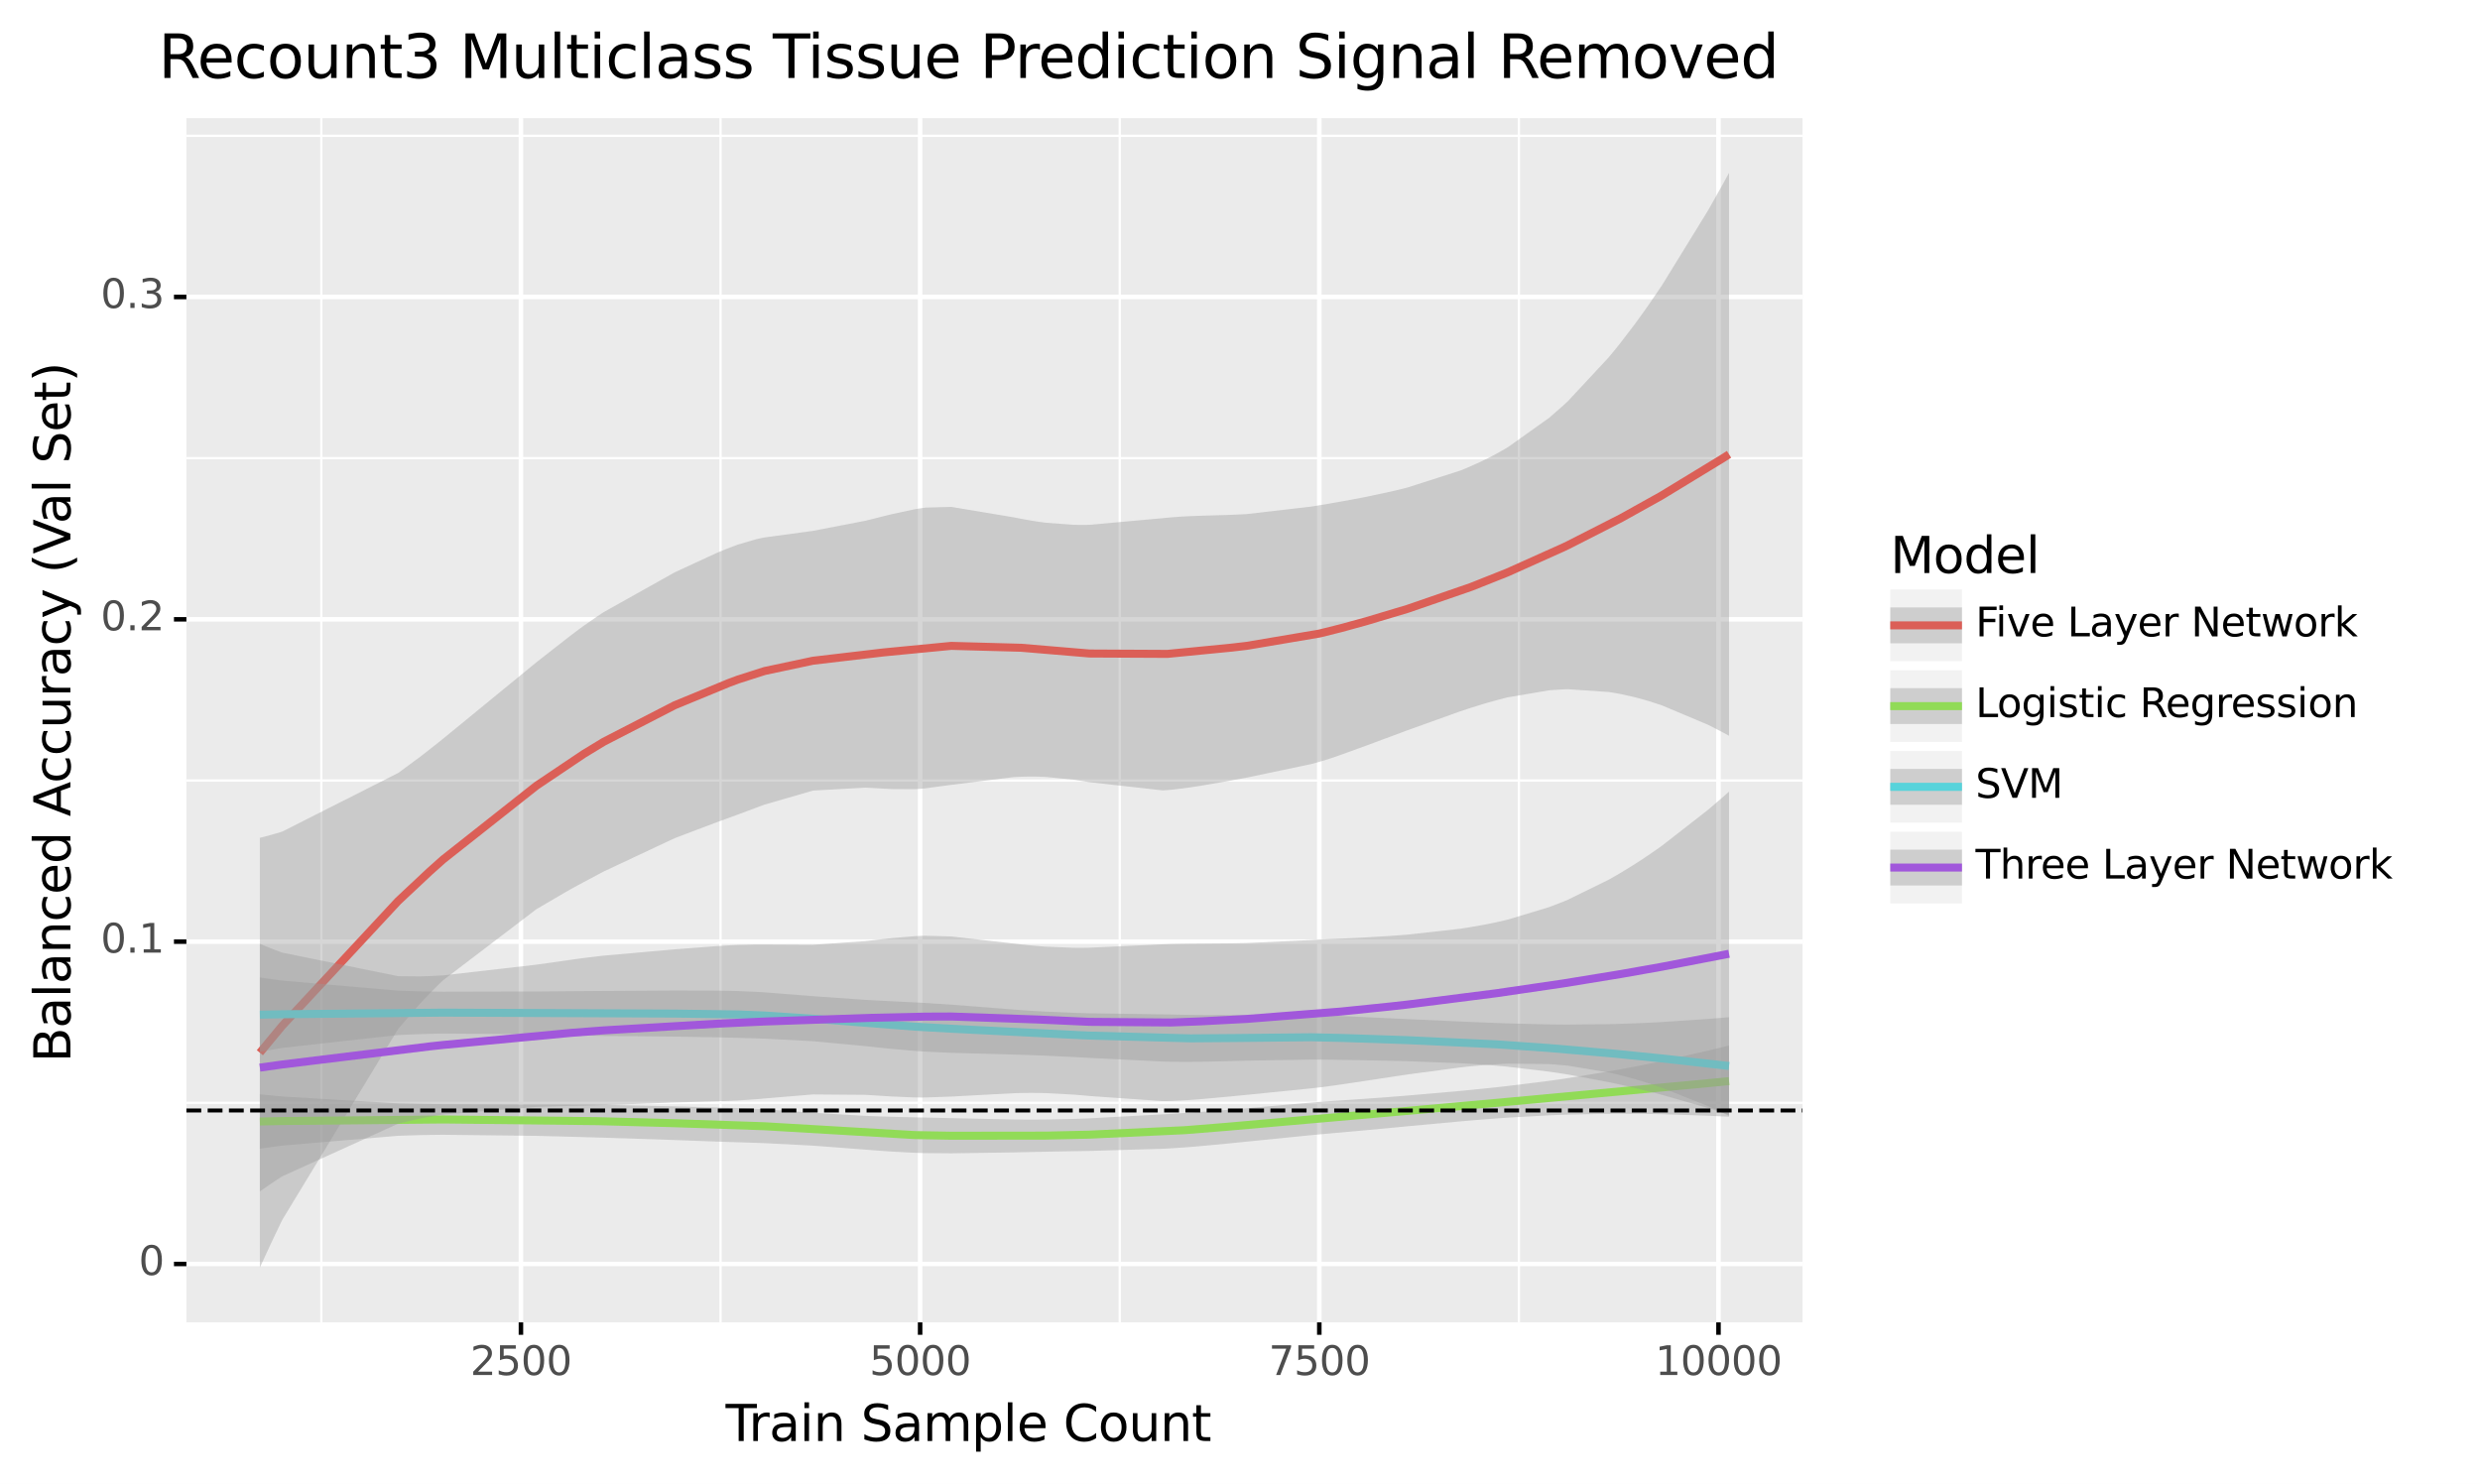 <?xml version="1.0" encoding="utf-8" standalone="no"?>
<!DOCTYPE svg PUBLIC "-//W3C//DTD SVG 1.1//EN"
  "http://www.w3.org/Graphics/SVG/1.1/DTD/svg11.dtd">
<svg xmlns:xlink="http://www.w3.org/1999/xlink" width="548.025pt" height="327.93pt" viewBox="0 0 548.025 327.93" xmlns="http://www.w3.org/2000/svg" version="1.1">
 <rect x="0" y="0" width="548.025" height="327.93" fill="#808080" stroke="none"/>
 <defs>
  <style type="text/css">*{stroke-linejoin: round; stroke-linecap: butt}</style>
 </defs>
 <g id="figure_1">
  <g id="patch_1">
   <path d="M 0 327.93 
L 548.025 327.93 
L 548.025 0 
L 0 0 
z
" style="fill: #ffffff; stroke: #ffffff; stroke-linejoin: miter"/>
  </g>
  <g id="axes_1">
   <g id="patch_2">
    <path d="M 41.191 292.217 
L 398.311 292.217 
L 398.311 26.105 
L 41.191 26.105 
z
" style="fill: #ebebeb"/>
   </g>
   <g id="matplotlib.axis_1">
    <g id="xtick_1">
     <g id="line2d_1">
      <path d="M 115.114 292.217 
L 115.114 26.105 
" clip-path="url(#p21ddce227e)" style="fill: none; stroke: #ffffff"/>
     </g>
     <g id="line2d_2">
      <path d="M 115.114 292.217 
" style="fill: none; stroke: #333333; stroke-width: 1.5"/>
      <defs>
       <path id="m4b5766c873" d="M 0 0 
L 0 2.75 
" style="stroke: #000000"/>
      </defs>
      <g>
       <use xlink:href="#m4b5766c873" x="115.114" y="292.217" style="fill: #333333; stroke: #000000"/>
      </g>
     </g>
     <g id="text_1">
      <!-- 2500 -->
      <g style="fill: #4d4d4d" transform="translate(103.916 303.854)scale(0.088 -0.088)">
       <defs>
        <path id="DejaVuSans-32" d="M 1228 531 
L 3431 531 
L 3431 0 
L 469 0 
L 469 531 
Q 828 903 1448 1529 
Q 2069 2156 2228 2338 
Q 2531 2678 2651 2914 
Q 2772 3150 2772 3378 
Q 2772 3750 2511 3984 
Q 2250 4219 1831 4219 
Q 1534 4219 1204 4116 
Q 875 4013 500 3803 
L 500 4441 
Q 881 4594 1212 4672 
Q 1544 4750 1819 4750 
Q 2544 4750 2975 4387 
Q 3406 4025 3406 3419 
Q 3406 3131 3298 2873 
Q 3191 2616 2906 2266 
Q 2828 2175 2409 1742 
Q 1991 1309 1228 531 
z
" transform="scale(0.016)"/>
        <path id="DejaVuSans-35" d="M 691 4666 
L 3169 4666 
L 3169 4134 
L 1269 4134 
L 1269 2991 
Q 1406 3038 1543 3061 
Q 1681 3084 1819 3084 
Q 2600 3084 3056 2656 
Q 3513 2228 3513 1497 
Q 3513 744 3044 326 
Q 2575 -91 1722 -91 
Q 1428 -91 1123 -41 
Q 819 9 494 109 
L 494 744 
Q 775 591 1075 516 
Q 1375 441 1709 441 
Q 2250 441 2565 725 
Q 2881 1009 2881 1497 
Q 2881 1984 2565 2268 
Q 2250 2553 1709 2553 
Q 1456 2553 1204 2497 
Q 953 2441 691 2322 
L 691 4666 
z
" transform="scale(0.016)"/>
        <path id="DejaVuSans-30" d="M 2034 4250 
Q 1547 4250 1301 3770 
Q 1056 3291 1056 2328 
Q 1056 1369 1301 889 
Q 1547 409 2034 409 
Q 2525 409 2770 889 
Q 3016 1369 3016 2328 
Q 3016 3291 2770 3770 
Q 2525 4250 2034 4250 
z
M 2034 4750 
Q 2819 4750 3233 4129 
Q 3647 3509 3647 2328 
Q 3647 1150 3233 529 
Q 2819 -91 2034 -91 
Q 1250 -91 836 529 
Q 422 1150 422 2328 
Q 422 3509 836 4129 
Q 1250 4750 2034 4750 
z
" transform="scale(0.016)"/>
       </defs>
       <use xlink:href="#DejaVuSans-32"/>
       <use xlink:href="#DejaVuSans-35" x="63.623"/>
       <use xlink:href="#DejaVuSans-30" x="127.246"/>
       <use xlink:href="#DejaVuSans-30" x="190.869"/>
      </g>
     </g>
    </g>
    <g id="xtick_2">
     <g id="line2d_3">
      <path d="M 203.326 292.217 
L 203.326 26.105 
" clip-path="url(#p21ddce227e)" style="fill: none; stroke: #ffffff"/>
     </g>
     <g id="line2d_4">
      <path d="M 203.326 292.217 
" style="fill: none; stroke: #333333; stroke-width: 1.5"/>
      <g>
       <use xlink:href="#m4b5766c873" x="203.326" y="292.217" style="fill: #333333; stroke: #000000"/>
      </g>
     </g>
     <g id="text_2">
      <!-- 5000 -->
      <g style="fill: #4d4d4d" transform="translate(192.128 303.854)scale(0.088 -0.088)">
       <use xlink:href="#DejaVuSans-35"/>
       <use xlink:href="#DejaVuSans-30" x="63.623"/>
       <use xlink:href="#DejaVuSans-30" x="127.246"/>
       <use xlink:href="#DejaVuSans-30" x="190.869"/>
      </g>
     </g>
    </g>
    <g id="xtick_3">
     <g id="line2d_5">
      <path d="M 291.537 292.217 
L 291.537 26.105 
" clip-path="url(#p21ddce227e)" style="fill: none; stroke: #ffffff"/>
     </g>
     <g id="line2d_6">
      <path d="M 291.537 292.217 
" style="fill: none; stroke: #333333; stroke-width: 1.5"/>
      <g>
       <use xlink:href="#m4b5766c873" x="291.537" y="292.217" style="fill: #333333; stroke: #000000"/>
      </g>
     </g>
     <g id="text_3">
      <!-- 7500 -->
      <g style="fill: #4d4d4d" transform="translate(280.339 303.854)scale(0.088 -0.088)">
       <defs>
        <path id="DejaVuSans-37" d="M 525 4666 
L 3525 4666 
L 3525 4397 
L 1831 0 
L 1172 0 
L 2766 4134 
L 525 4134 
L 525 4666 
z
" transform="scale(0.016)"/>
       </defs>
       <use xlink:href="#DejaVuSans-37"/>
       <use xlink:href="#DejaVuSans-35" x="63.623"/>
       <use xlink:href="#DejaVuSans-30" x="127.246"/>
       <use xlink:href="#DejaVuSans-30" x="190.869"/>
      </g>
     </g>
    </g>
    <g id="xtick_4">
     <g id="line2d_7">
      <path d="M 379.749 292.217 
L 379.749 26.105 
" clip-path="url(#p21ddce227e)" style="fill: none; stroke: #ffffff"/>
     </g>
     <g id="line2d_8">
      <path d="M 379.749 292.217 
" style="fill: none; stroke: #333333; stroke-width: 1.5"/>
      <g>
       <use xlink:href="#m4b5766c873" x="379.749" y="292.217" style="fill: #333333; stroke: #000000"/>
      </g>
     </g>
     <g id="text_4">
      <!-- 10000 -->
      <g style="fill: #4d4d4d" transform="translate(365.752 303.854)scale(0.088 -0.088)">
       <defs>
        <path id="DejaVuSans-31" d="M 794 531 
L 1825 531 
L 1825 4091 
L 703 3866 
L 703 4441 
L 1819 4666 
L 2450 4666 
L 2450 531 
L 3481 531 
L 3481 0 
L 794 0 
L 794 531 
z
" transform="scale(0.016)"/>
       </defs>
       <use xlink:href="#DejaVuSans-31"/>
       <use xlink:href="#DejaVuSans-30" x="63.623"/>
       <use xlink:href="#DejaVuSans-30" x="127.246"/>
       <use xlink:href="#DejaVuSans-30" x="190.869"/>
       <use xlink:href="#DejaVuSans-30" x="254.492"/>
      </g>
     </g>
    </g>
    <g id="xtick_5">
     <g id="line2d_9">
      <path d="M 71.008 292.217 
L 71.008 26.105 
" clip-path="url(#p21ddce227e)" style="fill: none; stroke: #ffffff; stroke-width: 0.5"/>
     </g>
    </g>
    <g id="xtick_6">
     <g id="line2d_10">
      <path d="M 159.22 292.217 
L 159.22 26.105 
" clip-path="url(#p21ddce227e)" style="fill: none; stroke: #ffffff; stroke-width: 0.5"/>
     </g>
    </g>
    <g id="xtick_7">
     <g id="line2d_11">
      <path d="M 247.432 292.217 
L 247.432 26.105 
" clip-path="url(#p21ddce227e)" style="fill: none; stroke: #ffffff; stroke-width: 0.5"/>
     </g>
    </g>
    <g id="xtick_8">
     <g id="line2d_12">
      <path d="M 335.643 292.217 
L 335.643 26.105 
" clip-path="url(#p21ddce227e)" style="fill: none; stroke: #ffffff; stroke-width: 0.5"/>
     </g>
    </g>
    <g id="text_5">
     <!-- Train Sample Count -->
     <g transform="translate(160.345 318.442)scale(0.11 -0.11)">
      <defs>
       <path id="DejaVuSans-54" d="M -19 4666 
L 3928 4666 
L 3928 4134 
L 2272 4134 
L 2272 0 
L 1638 0 
L 1638 4134 
L -19 4134 
L -19 4666 
z
" transform="scale(0.016)"/>
       <path id="DejaVuSans-72" d="M 2631 2963 
Q 2534 3019 2420 3045 
Q 2306 3072 2169 3072 
Q 1681 3072 1420 2755 
Q 1159 2438 1159 1844 
L 1159 0 
L 581 0 
L 581 3500 
L 1159 3500 
L 1159 2956 
Q 1341 3275 1631 3429 
Q 1922 3584 2338 3584 
Q 2397 3584 2469 3576 
Q 2541 3569 2628 3553 
L 2631 2963 
z
" transform="scale(0.016)"/>
       <path id="DejaVuSans-61" d="M 2194 1759 
Q 1497 1759 1228 1600 
Q 959 1441 959 1056 
Q 959 750 1161 570 
Q 1363 391 1709 391 
Q 2188 391 2477 730 
Q 2766 1069 2766 1631 
L 2766 1759 
L 2194 1759 
z
M 3341 1997 
L 3341 0 
L 2766 0 
L 2766 531 
Q 2569 213 2275 61 
Q 1981 -91 1556 -91 
Q 1019 -91 701 211 
Q 384 513 384 1019 
Q 384 1609 779 1909 
Q 1175 2209 1959 2209 
L 2766 2209 
L 2766 2266 
Q 2766 2663 2505 2880 
Q 2244 3097 1772 3097 
Q 1472 3097 1187 3025 
Q 903 2953 641 2809 
L 641 3341 
Q 956 3463 1253 3523 
Q 1550 3584 1831 3584 
Q 2591 3584 2966 3190 
Q 3341 2797 3341 1997 
z
" transform="scale(0.016)"/>
       <path id="DejaVuSans-69" d="M 603 3500 
L 1178 3500 
L 1178 0 
L 603 0 
L 603 3500 
z
M 603 4863 
L 1178 4863 
L 1178 4134 
L 603 4134 
L 603 4863 
z
" transform="scale(0.016)"/>
       <path id="DejaVuSans-6e" d="M 3513 2113 
L 3513 0 
L 2938 0 
L 2938 2094 
Q 2938 2591 2744 2837 
Q 2550 3084 2163 3084 
Q 1697 3084 1428 2787 
Q 1159 2491 1159 1978 
L 1159 0 
L 581 0 
L 581 3500 
L 1159 3500 
L 1159 2956 
Q 1366 3272 1645 3428 
Q 1925 3584 2291 3584 
Q 2894 3584 3203 3211 
Q 3513 2838 3513 2113 
z
" transform="scale(0.016)"/>
       <path id="DejaVuSans-20" transform="scale(0.016)"/>
       <path id="DejaVuSans-53" d="M 3425 4513 
L 3425 3897 
Q 3066 4069 2747 4153 
Q 2428 4238 2131 4238 
Q 1616 4238 1336 4038 
Q 1056 3838 1056 3469 
Q 1056 3159 1242 3001 
Q 1428 2844 1947 2747 
L 2328 2669 
Q 3034 2534 3370 2195 
Q 3706 1856 3706 1288 
Q 3706 609 3251 259 
Q 2797 -91 1919 -91 
Q 1588 -91 1214 -16 
Q 841 59 441 206 
L 441 856 
Q 825 641 1194 531 
Q 1563 422 1919 422 
Q 2459 422 2753 634 
Q 3047 847 3047 1241 
Q 3047 1584 2836 1778 
Q 2625 1972 2144 2069 
L 1759 2144 
Q 1053 2284 737 2584 
Q 422 2884 422 3419 
Q 422 4038 858 4394 
Q 1294 4750 2059 4750 
Q 2388 4750 2728 4690 
Q 3069 4631 3425 4513 
z
" transform="scale(0.016)"/>
       <path id="DejaVuSans-6d" d="M 3328 2828 
Q 3544 3216 3844 3400 
Q 4144 3584 4550 3584 
Q 5097 3584 5394 3201 
Q 5691 2819 5691 2113 
L 5691 0 
L 5113 0 
L 5113 2094 
Q 5113 2597 4934 2840 
Q 4756 3084 4391 3084 
Q 3944 3084 3684 2787 
Q 3425 2491 3425 1978 
L 3425 0 
L 2847 0 
L 2847 2094 
Q 2847 2600 2669 2842 
Q 2491 3084 2119 3084 
Q 1678 3084 1418 2786 
Q 1159 2488 1159 1978 
L 1159 0 
L 581 0 
L 581 3500 
L 1159 3500 
L 1159 2956 
Q 1356 3278 1631 3431 
Q 1906 3584 2284 3584 
Q 2666 3584 2933 3390 
Q 3200 3197 3328 2828 
z
" transform="scale(0.016)"/>
       <path id="DejaVuSans-70" d="M 1159 525 
L 1159 -1331 
L 581 -1331 
L 581 3500 
L 1159 3500 
L 1159 2969 
Q 1341 3281 1617 3432 
Q 1894 3584 2278 3584 
Q 2916 3584 3314 3078 
Q 3713 2572 3713 1747 
Q 3713 922 3314 415 
Q 2916 -91 2278 -91 
Q 1894 -91 1617 61 
Q 1341 213 1159 525 
z
M 3116 1747 
Q 3116 2381 2855 2742 
Q 2594 3103 2138 3103 
Q 1681 3103 1420 2742 
Q 1159 2381 1159 1747 
Q 1159 1113 1420 752 
Q 1681 391 2138 391 
Q 2594 391 2855 752 
Q 3116 1113 3116 1747 
z
" transform="scale(0.016)"/>
       <path id="DejaVuSans-6c" d="M 603 4863 
L 1178 4863 
L 1178 0 
L 603 0 
L 603 4863 
z
" transform="scale(0.016)"/>
       <path id="DejaVuSans-65" d="M 3597 1894 
L 3597 1613 
L 953 1613 
Q 991 1019 1311 708 
Q 1631 397 2203 397 
Q 2534 397 2845 478 
Q 3156 559 3463 722 
L 3463 178 
Q 3153 47 2828 -22 
Q 2503 -91 2169 -91 
Q 1331 -91 842 396 
Q 353 884 353 1716 
Q 353 2575 817 3079 
Q 1281 3584 2069 3584 
Q 2775 3584 3186 3129 
Q 3597 2675 3597 1894 
z
M 3022 2063 
Q 3016 2534 2758 2815 
Q 2500 3097 2075 3097 
Q 1594 3097 1305 2825 
Q 1016 2553 972 2059 
L 3022 2063 
z
" transform="scale(0.016)"/>
       <path id="DejaVuSans-43" d="M 4122 4306 
L 4122 3641 
Q 3803 3938 3442 4084 
Q 3081 4231 2675 4231 
Q 1875 4231 1450 3742 
Q 1025 3253 1025 2328 
Q 1025 1406 1450 917 
Q 1875 428 2675 428 
Q 3081 428 3442 575 
Q 3803 722 4122 1019 
L 4122 359 
Q 3791 134 3420 21 
Q 3050 -91 2638 -91 
Q 1578 -91 968 557 
Q 359 1206 359 2328 
Q 359 3453 968 4101 
Q 1578 4750 2638 4750 
Q 3056 4750 3426 4639 
Q 3797 4528 4122 4306 
z
" transform="scale(0.016)"/>
       <path id="DejaVuSans-6f" d="M 1959 3097 
Q 1497 3097 1228 2736 
Q 959 2375 959 1747 
Q 959 1119 1226 758 
Q 1494 397 1959 397 
Q 2419 397 2687 759 
Q 2956 1122 2956 1747 
Q 2956 2369 2687 2733 
Q 2419 3097 1959 3097 
z
M 1959 3584 
Q 2709 3584 3137 3096 
Q 3566 2609 3566 1747 
Q 3566 888 3137 398 
Q 2709 -91 1959 -91 
Q 1206 -91 779 398 
Q 353 888 353 1747 
Q 353 2609 779 3096 
Q 1206 3584 1959 3584 
z
" transform="scale(0.016)"/>
       <path id="DejaVuSans-75" d="M 544 1381 
L 544 3500 
L 1119 3500 
L 1119 1403 
Q 1119 906 1312 657 
Q 1506 409 1894 409 
Q 2359 409 2629 706 
Q 2900 1003 2900 1516 
L 2900 3500 
L 3475 3500 
L 3475 0 
L 2900 0 
L 2900 538 
Q 2691 219 2414 64 
Q 2138 -91 1772 -91 
Q 1169 -91 856 284 
Q 544 659 544 1381 
z
M 1991 3584 
L 1991 3584 
z
" transform="scale(0.016)"/>
       <path id="DejaVuSans-74" d="M 1172 4494 
L 1172 3500 
L 2356 3500 
L 2356 3053 
L 1172 3053 
L 1172 1153 
Q 1172 725 1289 603 
Q 1406 481 1766 481 
L 2356 481 
L 2356 0 
L 1766 0 
Q 1100 0 847 248 
Q 594 497 594 1153 
L 594 3053 
L 172 3053 
L 172 3500 
L 594 3500 
L 594 4494 
L 1172 4494 
z
" transform="scale(0.016)"/>
      </defs>
      <use xlink:href="#DejaVuSans-54"/>
      <use xlink:href="#DejaVuSans-72" x="46.334"/>
      <use xlink:href="#DejaVuSans-61" x="87.447"/>
      <use xlink:href="#DejaVuSans-69" x="148.727"/>
      <use xlink:href="#DejaVuSans-6e" x="176.51"/>
      <use xlink:href="#DejaVuSans-20" x="239.889"/>
      <use xlink:href="#DejaVuSans-53" x="271.676"/>
      <use xlink:href="#DejaVuSans-61" x="335.152"/>
      <use xlink:href="#DejaVuSans-6d" x="396.432"/>
      <use xlink:href="#DejaVuSans-70" x="493.844"/>
      <use xlink:href="#DejaVuSans-6c" x="557.32"/>
      <use xlink:href="#DejaVuSans-65" x="585.104"/>
      <use xlink:href="#DejaVuSans-20" x="646.627"/>
      <use xlink:href="#DejaVuSans-43" x="678.414"/>
      <use xlink:href="#DejaVuSans-6f" x="748.238"/>
      <use xlink:href="#DejaVuSans-75" x="809.42"/>
      <use xlink:href="#DejaVuSans-6e" x="872.799"/>
      <use xlink:href="#DejaVuSans-74" x="936.178"/>
     </g>
    </g>
   </g>
   <g id="matplotlib.axis_2">
    <g id="ytick_1">
     <g id="line2d_13">
      <path d="M 41.191 279.319 
L 398.311 279.319 
" clip-path="url(#p21ddce227e)" style="fill: none; stroke: #ffffff"/>
     </g>
     <g id="line2d_14">
      <path d="M 41.191 279.319 
" style="fill: none; stroke: #333333; stroke-width: 1.5"/>
      <defs>
       <path id="m45d17586d6" d="M 0 0 
L -2.75 0 
" style="stroke: #000000"/>
      </defs>
      <g>
       <use xlink:href="#m45d17586d6" x="41.191" y="279.319" style="fill: #333333; stroke: #000000"/>
      </g>
     </g>
     <g id="text_6">
      <!-- 0 -->
      <g style="fill: #4d4d4d" transform="translate(30.642 281.747)scale(0.088 -0.088)">
       <use xlink:href="#DejaVuSans-30"/>
      </g>
     </g>
    </g>
    <g id="ytick_2">
     <g id="line2d_15">
      <path d="M 41.191 208.088 
L 398.311 208.088 
" clip-path="url(#p21ddce227e)" style="fill: none; stroke: #ffffff"/>
     </g>
     <g id="line2d_16">
      <path d="M 41.191 208.088 
" style="fill: none; stroke: #333333; stroke-width: 1.5"/>
      <g>
       <use xlink:href="#m45d17586d6" x="41.191" y="208.088" style="fill: #333333; stroke: #000000"/>
      </g>
     </g>
     <g id="text_7">
      <!-- 0.1 -->
      <g style="fill: #4d4d4d" transform="translate(22.246 210.516)scale(0.088 -0.088)">
       <defs>
        <path id="DejaVuSans-2e" d="M 684 794 
L 1344 794 
L 1344 0 
L 684 0 
L 684 794 
z
" transform="scale(0.016)"/>
       </defs>
       <use xlink:href="#DejaVuSans-30"/>
       <use xlink:href="#DejaVuSans-2e" x="63.623"/>
       <use xlink:href="#DejaVuSans-31" x="95.41"/>
      </g>
     </g>
    </g>
    <g id="ytick_3">
     <g id="line2d_17">
      <path d="M 41.191 136.857 
L 398.311 136.857 
" clip-path="url(#p21ddce227e)" style="fill: none; stroke: #ffffff"/>
     </g>
     <g id="line2d_18">
      <path d="M 41.191 136.857 
" style="fill: none; stroke: #333333; stroke-width: 1.5"/>
      <g>
       <use xlink:href="#m45d17586d6" x="41.191" y="136.857" style="fill: #333333; stroke: #000000"/>
      </g>
     </g>
     <g id="text_8">
      <!-- 0.2 -->
      <g style="fill: #4d4d4d" transform="translate(22.246 139.286)scale(0.088 -0.088)">
       <use xlink:href="#DejaVuSans-30"/>
       <use xlink:href="#DejaVuSans-2e" x="63.623"/>
       <use xlink:href="#DejaVuSans-32" x="95.41"/>
      </g>
     </g>
    </g>
    <g id="ytick_4">
     <g id="line2d_19">
      <path d="M 41.191 65.627 
L 398.311 65.627 
" clip-path="url(#p21ddce227e)" style="fill: none; stroke: #ffffff"/>
     </g>
     <g id="line2d_20">
      <path d="M 41.191 65.627 
" style="fill: none; stroke: #333333; stroke-width: 1.5"/>
      <g>
       <use xlink:href="#m45d17586d6" x="41.191" y="65.627" style="fill: #333333; stroke: #000000"/>
      </g>
     </g>
     <g id="text_9">
      <!-- 0.3 -->
      <g style="fill: #4d4d4d" transform="translate(22.246 68.055)scale(0.088 -0.088)">
       <defs>
        <path id="DejaVuSans-33" d="M 2597 2516 
Q 3050 2419 3304 2112 
Q 3559 1806 3559 1356 
Q 3559 666 3084 287 
Q 2609 -91 1734 -91 
Q 1441 -91 1130 -33 
Q 819 25 488 141 
L 488 750 
Q 750 597 1062 519 
Q 1375 441 1716 441 
Q 2309 441 2620 675 
Q 2931 909 2931 1356 
Q 2931 1769 2642 2001 
Q 2353 2234 1838 2234 
L 1294 2234 
L 1294 2753 
L 1863 2753 
Q 2328 2753 2575 2939 
Q 2822 3125 2822 3475 
Q 2822 3834 2567 4026 
Q 2313 4219 1838 4219 
Q 1578 4219 1281 4162 
Q 984 4106 628 3988 
L 628 4550 
Q 988 4650 1302 4700 
Q 1616 4750 1894 4750 
Q 2613 4750 3031 4423 
Q 3450 4097 3450 3541 
Q 3450 3153 3228 2886 
Q 3006 2619 2597 2516 
z
" transform="scale(0.016)"/>
       </defs>
       <use xlink:href="#DejaVuSans-30"/>
       <use xlink:href="#DejaVuSans-2e" x="63.623"/>
       <use xlink:href="#DejaVuSans-33" x="95.41"/>
      </g>
     </g>
    </g>
    <g id="ytick_5">
     <g id="line2d_21">
      <path d="M 41.191 243.703 
L 398.311 243.703 
" clip-path="url(#p21ddce227e)" style="fill: none; stroke: #ffffff; stroke-width: 0.5"/>
     </g>
    </g>
    <g id="ytick_6">
     <g id="line2d_22">
      <path d="M 41.191 172.473 
L 398.311 172.473 
" clip-path="url(#p21ddce227e)" style="fill: none; stroke: #ffffff; stroke-width: 0.5"/>
     </g>
    </g>
    <g id="ytick_7">
     <g id="line2d_23">
      <path d="M 41.191 101.242 
L 398.311 101.242 
" clip-path="url(#p21ddce227e)" style="fill: none; stroke: #ffffff; stroke-width: 0.5"/>
     </g>
    </g>
    <g id="ytick_8">
     <g id="line2d_24">
      <path d="M 41.191 30.011 
L 398.311 30.011 
" clip-path="url(#p21ddce227e)" style="fill: none; stroke: #ffffff; stroke-width: 0.5"/>
     </g>
    </g>
    <g id="text_10">
     <!-- Balanced Accuracy (Val Set) -->
     <g transform="translate(15.558 234.775)rotate(-90)scale(0.11 -0.11)">
      <defs>
       <path id="DejaVuSans-42" d="M 1259 2228 
L 1259 519 
L 2272 519 
Q 2781 519 3026 730 
Q 3272 941 3272 1375 
Q 3272 1813 3026 2020 
Q 2781 2228 2272 2228 
L 1259 2228 
z
M 1259 4147 
L 1259 2741 
L 2194 2741 
Q 2656 2741 2882 2914 
Q 3109 3088 3109 3444 
Q 3109 3797 2882 3972 
Q 2656 4147 2194 4147 
L 1259 4147 
z
M 628 4666 
L 2241 4666 
Q 2963 4666 3353 4366 
Q 3744 4066 3744 3513 
Q 3744 3084 3544 2831 
Q 3344 2578 2956 2516 
Q 3422 2416 3680 2098 
Q 3938 1781 3938 1306 
Q 3938 681 3513 340 
Q 3088 0 2303 0 
L 628 0 
L 628 4666 
z
" transform="scale(0.016)"/>
       <path id="DejaVuSans-63" d="M 3122 3366 
L 3122 2828 
Q 2878 2963 2633 3030 
Q 2388 3097 2138 3097 
Q 1578 3097 1268 2742 
Q 959 2388 959 1747 
Q 959 1106 1268 751 
Q 1578 397 2138 397 
Q 2388 397 2633 464 
Q 2878 531 3122 666 
L 3122 134 
Q 2881 22 2623 -34 
Q 2366 -91 2075 -91 
Q 1284 -91 818 406 
Q 353 903 353 1747 
Q 353 2603 823 3093 
Q 1294 3584 2113 3584 
Q 2378 3584 2631 3529 
Q 2884 3475 3122 3366 
z
" transform="scale(0.016)"/>
       <path id="DejaVuSans-64" d="M 2906 2969 
L 2906 4863 
L 3481 4863 
L 3481 0 
L 2906 0 
L 2906 525 
Q 2725 213 2448 61 
Q 2172 -91 1784 -91 
Q 1150 -91 751 415 
Q 353 922 353 1747 
Q 353 2572 751 3078 
Q 1150 3584 1784 3584 
Q 2172 3584 2448 3432 
Q 2725 3281 2906 2969 
z
M 947 1747 
Q 947 1113 1208 752 
Q 1469 391 1925 391 
Q 2381 391 2643 752 
Q 2906 1113 2906 1747 
Q 2906 2381 2643 2742 
Q 2381 3103 1925 3103 
Q 1469 3103 1208 2742 
Q 947 2381 947 1747 
z
" transform="scale(0.016)"/>
       <path id="DejaVuSans-41" d="M 2188 4044 
L 1331 1722 
L 3047 1722 
L 2188 4044 
z
M 1831 4666 
L 2547 4666 
L 4325 0 
L 3669 0 
L 3244 1197 
L 1141 1197 
L 716 0 
L 50 0 
L 1831 4666 
z
" transform="scale(0.016)"/>
       <path id="DejaVuSans-79" d="M 2059 -325 
Q 1816 -950 1584 -1140 
Q 1353 -1331 966 -1331 
L 506 -1331 
L 506 -850 
L 844 -850 
Q 1081 -850 1212 -737 
Q 1344 -625 1503 -206 
L 1606 56 
L 191 3500 
L 800 3500 
L 1894 763 
L 2988 3500 
L 3597 3500 
L 2059 -325 
z
" transform="scale(0.016)"/>
       <path id="DejaVuSans-28" d="M 1984 4856 
Q 1566 4138 1362 3434 
Q 1159 2731 1159 2009 
Q 1159 1288 1364 580 
Q 1569 -128 1984 -844 
L 1484 -844 
Q 1016 -109 783 600 
Q 550 1309 550 2009 
Q 550 2706 781 3412 
Q 1013 4119 1484 4856 
L 1984 4856 
z
" transform="scale(0.016)"/>
       <path id="DejaVuSans-56" d="M 1831 0 
L 50 4666 
L 709 4666 
L 2188 738 
L 3669 4666 
L 4325 4666 
L 2547 0 
L 1831 0 
z
" transform="scale(0.016)"/>
       <path id="DejaVuSans-29" d="M 513 4856 
L 1013 4856 
Q 1481 4119 1714 3412 
Q 1947 2706 1947 2009 
Q 1947 1309 1714 600 
Q 1481 -109 1013 -844 
L 513 -844 
Q 928 -128 1133 580 
Q 1338 1288 1338 2009 
Q 1338 2731 1133 3434 
Q 928 4138 513 4856 
z
" transform="scale(0.016)"/>
      </defs>
      <use xlink:href="#DejaVuSans-42"/>
      <use xlink:href="#DejaVuSans-61" x="68.604"/>
      <use xlink:href="#DejaVuSans-6c" x="129.883"/>
      <use xlink:href="#DejaVuSans-61" x="157.666"/>
      <use xlink:href="#DejaVuSans-6e" x="218.945"/>
      <use xlink:href="#DejaVuSans-63" x="282.324"/>
      <use xlink:href="#DejaVuSans-65" x="337.305"/>
      <use xlink:href="#DejaVuSans-64" x="398.828"/>
      <use xlink:href="#DejaVuSans-20" x="462.305"/>
      <use xlink:href="#DejaVuSans-41" x="494.092"/>
      <use xlink:href="#DejaVuSans-63" x="560.75"/>
      <use xlink:href="#DejaVuSans-63" x="615.73"/>
      <use xlink:href="#DejaVuSans-75" x="670.711"/>
      <use xlink:href="#DejaVuSans-72" x="734.09"/>
      <use xlink:href="#DejaVuSans-61" x="775.203"/>
      <use xlink:href="#DejaVuSans-63" x="836.482"/>
      <use xlink:href="#DejaVuSans-79" x="891.463"/>
      <use xlink:href="#DejaVuSans-20" x="950.643"/>
      <use xlink:href="#DejaVuSans-28" x="982.43"/>
      <use xlink:href="#DejaVuSans-56" x="1021.443"/>
      <use xlink:href="#DejaVuSans-61" x="1082.102"/>
      <use xlink:href="#DejaVuSans-6c" x="1143.381"/>
      <use xlink:href="#DejaVuSans-20" x="1171.164"/>
      <use xlink:href="#DejaVuSans-53" x="1202.951"/>
      <use xlink:href="#DejaVuSans-65" x="1266.428"/>
      <use xlink:href="#DejaVuSans-74" x="1327.951"/>
      <use xlink:href="#DejaVuSans-29" x="1367.16"/>
     </g>
    </g>
   </g>
   <g id="PolyCollection_1">
    <path d="M 57.423 185.152 
L 57.423 280.121 
L 59.752 275.071 
L 59.893 274.77 
L 59.964 274.62 
L 59.999 274.545 
L 60.281 273.946 
L 60.352 273.796 
L 60.458 273.572 
L 60.564 273.349 
L 60.634 273.2 
L 60.881 272.68 
L 60.917 272.606 
L 61.94 270.472 
L 62.293 269.743 
L 62.399 269.526 
L 87.98 227.397 
L 92.602 222.039 
L 92.92 221.694 
L 93.061 221.542 
L 93.132 221.466 
L 93.696 220.863 
L 93.802 220.751 
L 94.014 220.528 
L 94.261 220.269 
L 94.366 220.158 
L 94.896 219.61 
L 94.966 219.538 
L 96.978 217.526 
L 97.683 216.844 
L 97.93 216.608 
L 118.537 200.913 
L 125.488 196.844 
L 125.946 196.59 
L 126.158 196.473 
L 126.264 196.414 
L 127.111 195.95 
L 127.252 195.874 
L 127.569 195.701 
L 127.922 195.51 
L 128.134 195.396 
L 128.875 194.996 
L 128.981 194.939 
L 132.051 193.301 
L 133.074 192.762 
L 133.427 192.577 
L 149.093 185.22 
L 158.338 181.718 
L 158.938 181.5 
L 159.22 181.398 
L 159.396 181.334 
L 160.49 180.938 
L 160.702 180.861 
L 161.125 180.707 
L 161.619 180.527 
L 161.866 180.437 
L 162.889 180.061 
L 163.031 180.009 
L 167.088 178.492 
L 168.464 177.983 
L 168.958 177.803 
L 179.65 174.705 
L 191.223 174.057 
L 191.964 174.091 
L 192.317 174.109 
L 192.529 174.12 
L 193.905 174.197 
L 194.152 174.211 
L 194.716 174.243 
L 195.316 174.277 
L 195.634 174.295 
L 196.904 174.359 
L 197.08 174.366 
L 202.161 174.395 
L 203.89 174.272 
L 204.49 174.208 
L 210.206 173.437 
L 224.073 171.721 
L 224.99 171.673 
L 225.414 171.655 
L 225.661 171.645 
L 227.319 171.608 
L 227.602 171.606 
L 228.272 171.607 
L 228.978 171.615 
L 229.366 171.623 
L 230.883 171.68 
L 231.095 171.691 
L 237.199 172.298 
L 239.281 172.611 
L 239.986 172.725 
L 240.763 172.855 
L 256.923 174.66 
L 257.982 174.594 
L 258.476 174.55 
L 258.793 174.519 
L 260.699 174.306 
L 261.051 174.262 
L 261.828 174.162 
L 262.675 174.046 
L 263.098 173.986 
L 264.897 173.714 
L 265.144 173.675 
L 271.319 172.612 
L 272.237 172.446 
L 274.671 171.998 
L 275.518 171.841 
L 289.808 168.833 
L 291.008 168.506 
L 291.573 168.345 
L 291.926 168.242 
L 294.113 167.559 
L 294.501 167.43 
L 295.383 167.125 
L 296.336 166.788 
L 296.865 166.599 
L 298.877 165.876 
L 299.159 165.774 
L 301.876 164.78 
L 307.31 162.761 
L 310.062 161.732 
L 311.015 161.377 
L 322.659 157.196 
L 324.035 156.74 
L 324.67 156.534 
L 325.058 156.409 
L 327.528 155.643 
L 327.951 155.516 
L 328.939 155.228 
L 330.033 154.919 
L 330.598 154.765 
L 332.432 154.286 
L 332.891 154.173 
L 333.209 154.095 
L 342.347 152.54 
L 345.452 152.339 
L 346.546 152.31 
L 355.544 152.924 
L 357.061 153.174 
L 357.767 153.305 
L 358.19 153.387 
L 360.942 153.998 
L 361.436 154.122 
L 362.53 154.41 
L 363.73 154.748 
L 364.365 154.937 
L 366.906 155.756 
L 367.258 155.878 
L 377.42 160.16 
L 380.878 161.935 
L 382.078 162.586 
L 382.078 38.201 
L 382.078 38.201 
L 380.878 40.394 
L 377.42 46.541 
L 367.258 63.041 
L 366.906 63.57 
L 364.365 67.288 
L 363.73 68.192 
L 362.53 69.872 
L 361.436 71.371 
L 360.942 72.038 
L 358.19 75.637 
L 357.767 76.173 
L 357.061 77.055 
L 355.544 78.906 
L 346.546 88.575 
L 345.452 89.596 
L 342.347 92.313 
L 333.209 98.823 
L 332.891 99.012 
L 332.432 99.281 
L 330.598 100.31 
L 330.033 100.612 
L 328.939 101.178 
L 327.951 101.669 
L 327.528 101.874 
L 325.058 103.002 
L 324.67 103.17 
L 324.035 103.439 
L 322.659 103.999 
L 311.015 107.732 
L 310.062 107.975 
L 307.31 108.635 
L 301.876 109.793 
L 299.159 110.317 
L 298.877 110.369 
L 296.865 110.737 
L 296.336 110.832 
L 295.383 111 
L 294.501 111.154 
L 294.113 111.221 
L 291.926 111.595 
L 291.573 111.654 
L 291.008 111.748 
L 289.808 111.944 
L 275.518 113.598 
L 274.671 113.647 
L 272.237 113.76 
L 271.319 113.794 
L 265.144 113.978 
L 264.897 113.986 
L 263.098 114.055 
L 262.675 114.074 
L 261.828 114.116 
L 261.051 114.16 
L 260.699 114.183 
L 258.793 114.327 
L 258.476 114.355 
L 257.982 114.402 
L 256.923 114.506 
L 240.763 115.972 
L 239.986 115.99 
L 239.281 115.998 
L 237.199 115.977 
L 231.095 115.513 
L 230.883 115.487 
L 229.366 115.276 
L 228.978 115.218 
L 228.272 115.106 
L 227.602 114.994 
L 227.319 114.945 
L 225.661 114.643 
L 225.414 114.596 
L 224.99 114.514 
L 224.073 114.333 
L 210.206 112.013 
L 204.49 112.176 
L 203.89 112.256 
L 202.161 112.531 
L 197.08 113.617 
L 196.904 113.659 
L 195.634 113.973 
L 195.316 114.052 
L 194.716 114.203 
L 194.152 114.346 
L 193.905 114.408 
L 192.529 114.755 
L 192.317 114.809 
L 191.964 114.897 
L 191.223 115.08 
L 179.65 117.312 
L 168.958 118.765 
L 168.464 118.861 
L 167.088 119.158 
L 163.031 120.355 
L 162.889 120.407 
L 161.866 120.789 
L 161.619 120.884 
L 161.125 121.075 
L 160.702 121.241 
L 160.49 121.324 
L 159.396 121.766 
L 159.22 121.839 
L 158.938 121.955 
L 158.338 122.206 
L 149.093 126.477 
L 133.427 135.253 
L 133.074 135.482 
L 132.051 136.159 
L 128.981 138.296 
L 128.875 138.373 
L 128.134 138.916 
L 127.922 139.073 
L 127.569 139.336 
L 127.252 139.575 
L 127.111 139.681 
L 126.264 140.322 
L 126.158 140.402 
L 125.946 140.563 
L 125.488 140.912 
L 118.537 146.352 
L 97.93 163.228 
L 97.683 163.427 
L 96.978 163.992 
L 94.966 165.585 
L 94.896 165.64 
L 94.366 166.054 
L 94.261 166.137 
L 94.014 166.329 
L 93.802 166.493 
L 93.696 166.576 
L 93.132 167.012 
L 93.061 167.066 
L 92.92 167.174 
L 92.602 167.418 
L 87.98 170.819 
L 62.399 183.755 
L 62.293 183.788 
L 61.94 183.897 
L 60.917 184.204 
L 60.881 184.214 
L 60.634 184.286 
L 60.564 184.306 
L 60.458 184.337 
L 60.352 184.367 
L 60.281 184.387 
L 59.999 184.467 
L 59.964 184.477 
L 59.893 184.497 
L 59.752 184.537 
L 57.423 185.152 
z
" clip-path="url(#p21ddce227e)" style="fill: #999999; fill-opacity: 0.4"/>
   </g>
   <g id="line2d_25">
    <path d="M 57.423 232.637 
L 62.399 226.64 
L 87.98 199.108 
L 94.966 192.561 
L 97.93 189.918 
L 118.537 173.633 
L 128.981 166.618 
L 133.427 163.915 
L 149.093 155.849 
L 161.125 150.891 
L 163.031 150.182 
L 168.958 148.284 
L 179.65 146.008 
L 195.316 144.165 
L 210.206 142.725 
L 225.661 143.144 
L 240.763 144.413 
L 257.982 144.498 
L 272.237 143.103 
L 275.518 142.719 
L 291.573 140 
L 296.336 138.81 
L 301.876 137.287 
L 311.015 134.555 
L 325.058 129.706 
L 332.891 126.592 
L 333.209 126.459 
L 345.452 120.968 
L 346.546 120.443 
L 358.19 114.512 
L 366.906 109.663 
L 367.258 109.459 
L 380.878 101.165 
L 382.078 100.394 
L 382.078 100.394 
" clip-path="url(#p21ddce227e)" style="fill: none; stroke: #db5f57; stroke-width: 1.772; stroke-linejoin: miter"/>
   </g>
   <g id="PolyCollection_2">
    <path d="M 57.423 241.819 
L 57.423 253.841 
L 59.752 253.511 
L 59.893 253.491 
L 59.964 253.481 
L 59.999 253.477 
L 60.281 253.438 
L 60.352 253.428 
L 60.458 253.414 
L 60.564 253.4 
L 60.634 253.39 
L 60.881 253.357 
L 60.917 253.352 
L 61.94 253.216 
L 62.293 253.17 
L 62.399 253.156 
L 87.98 250.987 
L 92.602 250.845 
L 92.92 250.837 
L 93.061 250.834 
L 93.132 250.833 
L 93.696 250.821 
L 93.802 250.819 
L 94.014 250.815 
L 94.261 250.81 
L 94.366 250.808 
L 94.896 250.799 
L 94.966 250.798 
L 96.978 250.771 
L 97.683 250.765 
L 97.93 250.763 
L 118.537 251.002 
L 125.488 251.185 
L 125.946 251.197 
L 126.158 251.203 
L 126.264 251.206 
L 127.111 251.23 
L 127.252 251.234 
L 127.569 251.243 
L 127.922 251.253 
L 128.134 251.259 
L 128.875 251.28 
L 128.981 251.283 
L 132.051 251.371 
L 133.074 251.401 
L 133.427 251.411 
L 149.093 251.929 
L 158.338 252.267 
L 158.938 252.288 
L 159.22 252.298 
L 159.396 252.304 
L 160.49 252.34 
L 160.702 252.347 
L 161.125 252.36 
L 161.619 252.376 
L 161.866 252.383 
L 162.889 252.414 
L 163.031 252.418 
L 167.088 252.548 
L 168.464 252.599 
L 168.958 252.618 
L 179.65 253.168 
L 191.223 254.047 
L 191.964 254.106 
L 192.317 254.133 
L 192.529 254.15 
L 193.905 254.256 
L 194.152 254.274 
L 194.716 254.316 
L 195.316 254.36 
L 195.634 254.382 
L 196.904 254.469 
L 197.08 254.481 
L 202.161 254.747 
L 203.89 254.801 
L 204.49 254.814 
L 210.206 254.865 
L 224.073 254.657 
L 224.99 254.637 
L 225.414 254.627 
L 225.661 254.622 
L 227.319 254.586 
L 227.602 254.58 
L 228.272 254.565 
L 228.978 254.55 
L 229.366 254.542 
L 230.883 254.511 
L 231.095 254.507 
L 237.199 254.396 
L 239.281 254.361 
L 239.986 254.349 
L 240.763 254.336 
L 256.923 253.86 
L 257.982 253.803 
L 258.476 253.775 
L 258.793 253.756 
L 260.699 253.633 
L 261.051 253.608 
L 261.828 253.552 
L 262.675 253.487 
L 263.098 253.454 
L 264.897 253.306 
L 265.144 253.285 
L 271.319 252.705 
L 272.237 252.613 
L 274.671 252.365 
L 275.518 252.278 
L 289.808 250.845 
L 291.008 250.733 
L 291.573 250.68 
L 291.926 250.648 
L 294.113 250.45 
L 294.501 250.415 
L 295.383 250.338 
L 296.336 250.254 
L 296.865 250.208 
L 298.877 250.027 
L 299.159 250.002 
L 301.876 249.753 
L 307.31 249.242 
L 310.062 248.98 
L 311.015 248.889 
L 322.659 247.811 
L 324.035 247.692 
L 324.67 247.638 
L 325.058 247.605 
L 327.528 247.402 
L 327.951 247.368 
L 328.939 247.291 
L 330.033 247.207 
L 330.598 247.165 
L 332.432 247.033 
L 332.891 247.002 
L 333.209 246.98 
L 342.347 246.464 
L 345.452 246.34 
L 346.546 246.303 
L 355.544 246.125 
L 357.061 246.117 
L 357.767 246.116 
L 358.19 246.115 
L 360.942 246.125 
L 361.436 246.128 
L 362.53 246.139 
L 363.73 246.153 
L 364.365 246.163 
L 366.906 246.209 
L 367.258 246.217 
L 377.42 246.554 
L 380.878 246.716 
L 382.078 246.777 
L 382.078 231.032 
L 382.078 231.032 
L 380.878 231.33 
L 377.42 232.171 
L 367.258 234.465 
L 366.906 234.54 
L 364.365 235.067 
L 363.73 235.196 
L 362.53 235.437 
L 361.436 235.653 
L 360.942 235.749 
L 358.19 236.273 
L 357.767 236.352 
L 357.061 236.481 
L 355.544 236.755 
L 346.546 238.235 
L 345.452 238.398 
L 342.347 238.84 
L 333.209 239.983 
L 332.891 240.019 
L 332.432 240.07 
L 330.598 240.272 
L 330.033 240.333 
L 328.939 240.449 
L 327.951 240.552 
L 327.528 240.596 
L 325.058 240.844 
L 324.67 240.883 
L 324.035 240.945 
L 322.659 241.077 
L 311.015 242.098 
L 310.062 242.175 
L 307.31 242.39 
L 301.876 242.792 
L 299.159 242.982 
L 298.877 243.001 
L 296.865 243.136 
L 296.336 243.171 
L 295.383 243.233 
L 294.501 243.291 
L 294.113 243.318 
L 291.926 243.477 
L 291.573 243.504 
L 291.008 243.548 
L 289.808 243.644 
L 275.518 244.906 
L 274.671 244.979 
L 272.237 245.184 
L 271.319 245.259 
L 265.144 245.728 
L 264.897 245.745 
L 263.098 245.868 
L 262.675 245.896 
L 261.828 245.951 
L 261.051 246 
L 260.699 246.022 
L 258.793 246.136 
L 258.476 246.155 
L 257.982 246.183 
L 256.923 246.245 
L 240.763 247.135 
L 239.986 247.167 
L 239.281 247.194 
L 237.199 247.266 
L 231.095 247.396 
L 230.883 247.398 
L 229.366 247.409 
L 228.978 247.411 
L 228.272 247.413 
L 227.602 247.413 
L 227.319 247.413 
L 225.661 247.406 
L 225.414 247.404 
L 224.99 247.401 
L 224.073 247.392 
L 210.206 247.089 
L 204.49 246.962 
L 203.89 246.95 
L 202.161 246.916 
L 197.08 246.791 
L 196.904 246.785 
L 195.634 246.746 
L 195.316 246.736 
L 194.716 246.716 
L 194.152 246.696 
L 193.905 246.687 
L 192.529 246.635 
L 192.317 246.627 
L 191.964 246.612 
L 191.223 246.581 
L 179.65 245.902 
L 168.958 245.144 
L 168.464 245.114 
L 167.088 245.037 
L 163.031 244.867 
L 162.889 244.863 
L 161.866 244.833 
L 161.619 244.826 
L 161.125 244.811 
L 160.702 244.799 
L 160.49 244.793 
L 159.396 244.763 
L 159.22 244.758 
L 158.938 244.75 
L 158.338 244.734 
L 149.093 244.493 
L 133.427 244.155 
L 133.074 244.15 
L 132.051 244.138 
L 128.981 244.112 
L 128.875 244.112 
L 128.134 244.109 
L 127.922 244.108 
L 127.569 244.108 
L 127.252 244.107 
L 127.111 244.107 
L 126.264 244.106 
L 126.158 244.105 
L 125.946 244.105 
L 125.488 244.104 
L 118.537 244.095 
L 97.93 244.005 
L 97.683 244.003 
L 96.978 243.995 
L 94.966 243.968 
L 94.896 243.967 
L 94.366 243.959 
L 94.261 243.958 
L 94.014 243.954 
L 93.802 243.95 
L 93.696 243.949 
L 93.132 243.939 
L 93.061 243.938 
L 92.92 243.936 
L 92.602 243.93 
L 87.98 243.825 
L 62.399 242.299 
L 62.293 242.289 
L 61.94 242.257 
L 60.917 242.161 
L 60.881 242.158 
L 60.634 242.135 
L 60.564 242.128 
L 60.458 242.118 
L 60.352 242.108 
L 60.281 242.101 
L 59.999 242.074 
L 59.964 242.07 
L 59.893 242.064 
L 59.752 242.05 
L 57.423 241.819 
z
" clip-path="url(#p21ddce227e)" style="fill: #999999; fill-opacity: 0.4"/>
   </g>
   <g id="line2d_26">
    <path d="M 57.423 247.83 
L 62.399 247.728 
L 97.93 247.384 
L 132.051 247.754 
L 149.093 248.211 
L 168.958 248.881 
L 202.161 250.832 
L 210.206 250.977 
L 231.095 250.951 
L 240.763 250.735 
L 261.828 249.751 
L 271.319 248.982 
L 307.31 245.816 
L 333.209 243.482 
L 377.42 239.362 
L 382.078 238.905 
L 382.078 238.905 
" clip-path="url(#p21ddce227e)" style="fill: none; stroke: #91db57; stroke-width: 1.772; stroke-linejoin: miter"/>
   </g>
   <g id="PolyCollection_3">
    <path d="M 57.423 215.989 
L 57.423 232.454 
L 59.752 232.028 
L 59.893 232.002 
L 59.964 231.99 
L 59.999 231.984 
L 60.281 231.934 
L 60.352 231.921 
L 60.458 231.902 
L 60.564 231.884 
L 60.634 231.871 
L 60.881 231.828 
L 60.917 231.822 
L 61.94 231.646 
L 62.293 231.586 
L 62.399 231.569 
L 87.98 228.726 
L 92.602 228.528 
L 92.92 228.518 
L 93.061 228.513 
L 93.132 228.511 
L 93.696 228.494 
L 93.802 228.491 
L 94.014 228.485 
L 94.261 228.478 
L 94.366 228.475 
L 94.896 228.461 
L 94.966 228.46 
L 96.978 228.416 
L 97.683 228.404 
L 97.93 228.401 
L 118.537 228.555 
L 125.488 228.735 
L 125.946 228.748 
L 126.158 228.754 
L 126.264 228.757 
L 127.111 228.781 
L 127.252 228.785 
L 127.569 228.795 
L 127.922 228.805 
L 128.134 228.811 
L 128.875 228.83 
L 128.981 228.833 
L 132.051 228.898 
L 133.074 228.915 
L 133.427 228.921 
L 149.093 229.073 
L 158.338 229.229 
L 158.938 229.243 
L 159.22 229.249 
L 159.396 229.253 
L 160.49 229.279 
L 160.702 229.285 
L 161.125 229.295 
L 161.619 229.307 
L 161.866 229.314 
L 162.889 229.34 
L 163.031 229.344 
L 167.088 229.462 
L 168.464 229.508 
L 168.958 229.526 
L 179.65 230.091 
L 191.223 231.175 
L 191.964 231.255 
L 192.317 231.293 
L 192.529 231.315 
L 193.905 231.462 
L 194.152 231.489 
L 194.716 231.548 
L 195.316 231.611 
L 195.634 231.644 
L 196.904 231.773 
L 197.08 231.79 
L 202.161 232.237 
L 203.89 232.355 
L 204.49 232.39 
L 210.206 232.655 
L 224.073 233.048 
L 224.99 233.075 
L 225.414 233.087 
L 225.661 233.095 
L 227.319 233.148 
L 227.602 233.158 
L 228.272 233.181 
L 228.978 233.207 
L 229.366 233.221 
L 230.883 233.28 
L 231.095 233.289 
L 237.199 233.578 
L 239.281 233.691 
L 239.986 233.731 
L 240.763 233.775 
L 256.923 234.582 
L 257.982 234.61 
L 258.476 234.621 
L 258.793 234.627 
L 260.699 234.652 
L 261.051 234.655 
L 261.828 234.657 
L 262.675 234.656 
L 263.098 234.655 
L 264.897 234.639 
L 265.144 234.636 
L 271.319 234.502 
L 272.237 234.477 
L 274.671 234.409 
L 275.518 234.385 
L 289.808 234.146 
L 291.008 234.148 
L 291.573 234.15 
L 291.926 234.152 
L 294.113 234.174 
L 294.501 234.179 
L 295.383 234.194 
L 296.336 234.21 
L 296.865 234.22 
L 298.877 234.255 
L 299.159 234.26 
L 301.876 234.308 
L 307.31 234.415 
L 310.062 234.48 
L 311.015 234.505 
L 322.659 234.953 
L 324.035 235.03 
L 324.67 235.068 
L 325.058 235.092 
L 327.528 235.256 
L 327.951 235.286 
L 328.939 235.361 
L 330.033 235.448 
L 330.598 235.495 
L 332.432 235.658 
L 332.891 235.701 
L 333.209 235.732 
L 342.347 236.819 
L 345.452 237.285 
L 346.546 237.461 
L 355.544 239.147 
L 357.061 239.472 
L 357.767 239.627 
L 358.19 239.722 
L 360.942 240.356 
L 361.436 240.473 
L 362.53 240.738 
L 363.73 241.035 
L 364.365 241.195 
L 366.906 241.852 
L 367.258 241.946 
L 377.42 244.869 
L 380.878 245.958 
L 382.078 246.346 
L 382.078 224.781 
L 382.078 224.781 
L 380.878 224.886 
L 377.42 225.17 
L 367.258 225.85 
L 366.906 225.87 
L 364.365 225.999 
L 363.73 226.028 
L 362.53 226.082 
L 361.436 226.127 
L 360.942 226.146 
L 358.19 226.242 
L 357.767 226.255 
L 357.061 226.275 
L 355.544 226.314 
L 346.546 226.411 
L 345.452 226.407 
L 342.347 226.377 
L 333.209 226.149 
L 332.891 226.138 
L 332.432 226.121 
L 330.598 226.054 
L 330.033 226.032 
L 328.939 225.99 
L 327.951 225.951 
L 327.528 225.934 
L 325.058 225.832 
L 324.67 225.816 
L 324.035 225.789 
L 322.659 225.73 
L 311.015 225.204 
L 310.062 225.16 
L 307.31 225.031 
L 301.876 224.775 
L 299.159 224.645 
L 298.877 224.632 
L 296.865 224.535 
L 296.336 224.509 
L 295.383 224.463 
L 294.501 224.423 
L 294.113 224.406 
L 291.926 224.332 
L 291.573 224.322 
L 291.008 224.308 
L 289.808 224.283 
L 275.518 224.287 
L 274.671 224.292 
L 272.237 224.303 
L 271.319 224.305 
L 265.144 224.286 
L 264.897 224.284 
L 263.098 224.264 
L 262.675 224.259 
L 261.828 224.247 
L 261.051 224.235 
L 260.699 224.229 
L 258.793 224.192 
L 258.476 224.185 
L 257.982 224.174 
L 256.923 224.153 
L 240.763 223.913 
L 239.986 223.895 
L 239.281 223.876 
L 237.199 223.813 
L 231.095 223.55 
L 230.883 223.538 
L 229.366 223.452 
L 228.978 223.429 
L 228.272 223.386 
L 227.602 223.343 
L 227.319 223.325 
L 225.661 223.212 
L 225.414 223.195 
L 224.99 223.165 
L 224.073 223.098 
L 210.206 222.006 
L 204.49 221.635 
L 203.89 221.603 
L 202.161 221.512 
L 197.08 221.258 
L 196.904 221.249 
L 195.634 221.186 
L 195.316 221.169 
L 194.716 221.139 
L 194.152 221.11 
L 193.905 221.097 
L 192.529 221.023 
L 192.317 221.012 
L 191.964 220.992 
L 191.223 220.951 
L 179.65 220.14 
L 168.958 219.29 
L 168.464 219.258 
L 167.088 219.175 
L 163.031 219.002 
L 162.889 218.998 
L 161.866 218.972 
L 161.619 218.967 
L 161.125 218.956 
L 160.702 218.948 
L 160.49 218.944 
L 159.396 218.926 
L 159.22 218.923 
L 158.938 218.919 
L 158.338 218.912 
L 149.093 218.888 
L 133.427 218.982 
L 133.074 218.985 
L 132.051 218.992 
L 128.981 219.013 
L 128.875 219.014 
L 128.134 219.019 
L 127.922 219.02 
L 127.569 219.023 
L 127.252 219.025 
L 127.111 219.026 
L 126.264 219.032 
L 126.158 219.033 
L 125.946 219.034 
L 125.488 219.038 
L 118.537 219.096 
L 97.93 219.146 
L 97.683 219.143 
L 96.978 219.135 
L 94.966 219.106 
L 94.896 219.104 
L 94.366 219.095 
L 94.261 219.093 
L 94.014 219.088 
L 93.802 219.084 
L 93.696 219.082 
L 93.132 219.07 
L 93.061 219.069 
L 92.92 219.065 
L 92.602 219.058 
L 87.98 218.917 
L 62.399 216.698 
L 62.293 216.684 
L 61.94 216.636 
L 60.917 216.496 
L 60.881 216.491 
L 60.634 216.456 
L 60.564 216.446 
L 60.458 216.432 
L 60.352 216.417 
L 60.281 216.407 
L 59.999 216.367 
L 59.964 216.362 
L 59.893 216.352 
L 59.752 216.331 
L 57.423 215.989 
z
" clip-path="url(#p21ddce227e)" style="fill: #999999; fill-opacity: 0.4"/>
   </g>
   <g id="line2d_27">
    <path d="M 57.423 224.222 
L 62.399 224.133 
L 97.93 223.773 
L 149.093 223.981 
L 163.031 224.173 
L 168.958 224.408 
L 179.65 225.115 
L 202.161 226.875 
L 210.206 227.33 
L 239.281 228.784 
L 240.763 228.844 
L 263.098 229.46 
L 272.237 229.39 
L 289.808 229.215 
L 296.865 229.377 
L 311.015 229.855 
L 330.598 230.774 
L 342.347 231.598 
L 357.061 232.874 
L 367.258 233.898 
L 382.078 235.564 
L 382.078 235.564 
" clip-path="url(#p21ddce227e)" style="fill: none; stroke: #57d3db; stroke-width: 1.772; stroke-linejoin: miter"/>
   </g>
   <g id="PolyCollection_4">
    <path d="M 57.423 208.563 
L 57.423 263.279 
L 59.752 261.675 
L 59.893 261.58 
L 59.964 261.533 
L 59.999 261.509 
L 60.281 261.32 
L 60.352 261.273 
L 60.458 261.203 
L 60.564 261.132 
L 60.634 261.086 
L 60.881 260.922 
L 60.917 260.899 
L 61.94 260.232 
L 62.293 260.005 
L 62.399 259.938 
L 87.98 248.315 
L 92.602 247.231 
L 92.92 247.167 
L 93.061 247.138 
L 93.132 247.124 
L 93.696 247.014 
L 93.802 246.994 
L 94.014 246.954 
L 94.261 246.907 
L 94.366 246.888 
L 94.896 246.791 
L 94.966 246.779 
L 96.978 246.44 
L 97.683 246.331 
L 97.93 246.293 
L 118.537 244.609 
L 125.488 244.412 
L 125.946 244.402 
L 126.158 244.398 
L 126.264 244.395 
L 127.111 244.378 
L 127.252 244.375 
L 127.569 244.369 
L 127.922 244.362 
L 128.134 244.358 
L 128.875 244.342 
L 128.981 244.339 
L 132.051 244.252 
L 133.074 244.217 
L 133.427 244.205 
L 149.093 243.63 
L 158.338 243.37 
L 158.938 243.351 
L 159.22 243.341 
L 159.396 243.335 
L 160.49 243.295 
L 160.702 243.287 
L 161.125 243.271 
L 161.619 243.25 
L 161.866 243.24 
L 162.889 243.193 
L 163.031 243.187 
L 167.088 242.911 
L 168.464 242.789 
L 168.958 242.744 
L 179.65 241.851 
L 191.223 241.944 
L 191.964 241.986 
L 192.317 242.008 
L 192.529 242.02 
L 193.905 242.107 
L 194.152 242.123 
L 194.716 242.159 
L 195.316 242.197 
L 195.634 242.217 
L 196.904 242.296 
L 197.08 242.306 
L 202.161 242.518 
L 203.89 242.529 
L 204.49 242.523 
L 210.206 242.324 
L 224.073 241.576 
L 224.99 241.551 
L 225.414 241.542 
L 225.661 241.537 
L 227.319 241.518 
L 227.602 241.517 
L 228.272 241.517 
L 228.978 241.521 
L 229.366 241.526 
L 230.883 241.555 
L 231.095 241.561 
L 237.199 241.888 
L 239.281 242.061 
L 239.986 242.124 
L 240.763 242.196 
L 256.923 243.331 
L 257.982 243.315 
L 258.476 243.301 
L 258.793 243.29 
L 260.699 243.207 
L 261.051 243.188 
L 261.828 243.143 
L 262.675 243.09 
L 263.098 243.061 
L 264.897 242.928 
L 265.144 242.908 
L 271.319 242.352 
L 272.237 242.263 
L 274.671 242.024 
L 275.518 241.941 
L 289.808 240.502 
L 291.008 240.362 
L 291.573 240.293 
L 291.926 240.25 
L 294.113 239.965 
L 294.501 239.912 
L 295.383 239.788 
L 296.336 239.65 
L 296.865 239.573 
L 298.877 239.276 
L 299.159 239.234 
L 301.876 238.825 
L 307.31 237.999 
L 310.062 237.584 
L 311.015 237.442 
L 322.659 235.885 
L 324.035 235.735 
L 324.67 235.67 
L 325.058 235.631 
L 327.528 235.405 
L 327.951 235.371 
L 328.939 235.295 
L 330.033 235.219 
L 330.598 235.184 
L 332.432 235.087 
L 332.891 235.067 
L 333.209 235.055 
L 342.347 235.146 
L 345.452 235.395 
L 346.546 235.51 
L 355.544 237.011 
L 357.061 237.36 
L 357.767 237.532 
L 358.19 237.637 
L 360.942 238.374 
L 361.436 238.515 
L 362.53 238.837 
L 363.73 239.205 
L 364.365 239.406 
L 366.906 240.253 
L 367.258 240.376 
L 377.42 244.43 
L 380.878 246.022 
L 382.078 246.597 
L 382.078 174.934 
L 382.078 174.934 
L 380.878 175.997 
L 377.42 178.969 
L 367.258 186.889 
L 366.906 187.141 
L 364.365 188.908 
L 363.73 189.336 
L 362.53 190.131 
L 361.436 190.839 
L 360.942 191.153 
L 358.19 192.842 
L 357.767 193.093 
L 357.061 193.505 
L 355.544 194.367 
L 346.546 198.789 
L 345.452 199.246 
L 342.347 200.447 
L 333.209 203.21 
L 332.891 203.287 
L 332.432 203.396 
L 330.598 203.81 
L 330.033 203.93 
L 328.939 204.154 
L 327.951 204.347 
L 327.528 204.427 
L 325.058 204.861 
L 324.67 204.925 
L 324.035 205.026 
L 322.659 205.236 
L 311.015 206.535 
L 310.062 206.611 
L 307.31 206.814 
L 301.876 207.145 
L 299.159 207.283 
L 298.877 207.296 
L 296.865 207.388 
L 296.336 207.411 
L 295.383 207.451 
L 294.501 207.489 
L 294.113 207.507 
L 291.926 207.613 
L 291.573 207.632 
L 291.008 207.661 
L 289.808 207.726 
L 275.518 208.386 
L 274.671 208.406 
L 272.237 208.452 
L 271.319 208.464 
L 265.144 208.514 
L 264.897 208.516 
L 263.098 208.532 
L 262.675 208.537 
L 261.828 208.548 
L 261.051 208.561 
L 260.699 208.567 
L 258.793 208.611 
L 258.476 208.621 
L 257.982 208.636 
L 256.923 208.674 
L 240.763 209.424 
L 239.986 209.436 
L 239.281 209.444 
L 237.199 209.44 
L 231.095 209.195 
L 230.883 209.18 
L 229.366 209.062 
L 228.978 209.028 
L 228.272 208.964 
L 227.602 208.9 
L 227.319 208.872 
L 225.661 208.696 
L 225.414 208.668 
L 224.99 208.62 
L 224.073 208.512 
L 210.206 206.936 
L 204.49 206.784 
L 203.89 206.8 
L 202.161 206.876 
L 197.08 207.306 
L 196.904 207.324 
L 195.634 207.463 
L 195.316 207.499 
L 194.716 207.567 
L 194.152 207.632 
L 193.905 207.66 
L 192.529 207.818 
L 192.317 207.842 
L 191.964 207.882 
L 191.223 207.965 
L 179.65 208.785 
L 168.958 208.73 
L 168.464 208.726 
L 167.088 208.725 
L 163.031 208.818 
L 162.889 208.824 
L 161.866 208.874 
L 161.619 208.887 
L 161.125 208.914 
L 160.702 208.937 
L 160.49 208.95 
L 159.396 209.015 
L 159.22 209.026 
L 158.938 209.044 
L 158.338 209.083 
L 149.093 209.785 
L 133.427 211.178 
L 133.074 211.216 
L 132.051 211.33 
L 128.981 211.705 
L 128.875 211.719 
L 128.134 211.818 
L 127.922 211.846 
L 127.569 211.895 
L 127.252 211.94 
L 127.111 211.959 
L 126.264 212.078 
L 126.158 212.093 
L 125.946 212.123 
L 125.488 212.187 
L 118.537 213.174 
L 97.93 215.539 
L 97.683 215.555 
L 96.978 215.597 
L 94.966 215.694 
L 94.896 215.697 
L 94.366 215.716 
L 94.261 215.72 
L 94.014 215.728 
L 93.802 215.734 
L 93.696 215.737 
L 93.132 215.751 
L 93.061 215.752 
L 92.92 215.755 
L 92.602 215.761 
L 87.98 215.719 
L 62.399 210.521 
L 62.293 210.483 
L 61.94 210.353 
L 60.917 209.967 
L 60.881 209.954 
L 60.634 209.859 
L 60.564 209.831 
L 60.458 209.79 
L 60.352 209.749 
L 60.281 209.722 
L 59.999 209.611 
L 59.964 209.598 
L 59.893 209.57 
L 59.752 209.514 
L 57.423 208.563 
z
" clip-path="url(#p21ddce227e)" style="fill: #999999; fill-opacity: 0.4"/>
   </g>
   <g id="line2d_28">
    <path d="M 57.423 235.921 
L 62.399 235.229 
L 94.966 231.236 
L 97.93 230.916 
L 126.264 228.237 
L 133.427 227.691 
L 158.938 226.198 
L 168.958 225.737 
L 192.529 224.919 
L 204.49 224.654 
L 210.206 224.63 
L 229.366 225.294 
L 240.763 225.81 
L 258.793 225.951 
L 265.144 225.711 
L 275.518 225.163 
L 296.336 223.53 
L 307.31 222.406 
L 311.015 221.988 
L 330.598 219.497 
L 345.452 217.32 
L 358.19 215.24 
L 367.258 213.632 
L 382.078 210.766 
L 382.078 210.766 
" clip-path="url(#p21ddce227e)" style="fill: none; stroke: #a157db; stroke-width: 1.772; stroke-linejoin: miter"/>
   </g>
   <g id="LineCollection_1">
    <path d="M 41.191 245.399 
L 398.311 245.399 
" clip-path="url(#p21ddce227e)" style="fill: none; stroke-dasharray: 3.279,1.418; stroke-dashoffset: 0; stroke: #000000; stroke-width: 0.886"/>
   </g>
   <g id="patch_3">
    <path d="M 405.511 211.836 
L 540.825 211.836 
L 540.825 103.03 
L 405.511 103.03 
z
" style="fill: #ffffff"/>
   </g>
   <g id="text_11">
    <!-- Model -->
    <g transform="translate(417.711 126.624)scale(0.11 -0.11)">
     <defs>
      <path id="DejaVuSans-4d" d="M 628 4666 
L 1569 4666 
L 2759 1491 
L 3956 4666 
L 4897 4666 
L 4897 0 
L 4281 0 
L 4281 4097 
L 3078 897 
L 2444 897 
L 1241 4097 
L 1241 0 
L 628 0 
L 628 4666 
z
" transform="scale(0.016)"/>
     </defs>
     <use xlink:href="#DejaVuSans-4d"/>
     <use xlink:href="#DejaVuSans-6f" x="86.279"/>
     <use xlink:href="#DejaVuSans-64" x="147.461"/>
     <use xlink:href="#DejaVuSans-65" x="210.938"/>
     <use xlink:href="#DejaVuSans-6c" x="272.461"/>
    </g>
   </g>
   <g id="patch_4">
    <path d="M 417.711 146.116 
L 433.551 146.116 
L 433.551 130.276 
L 417.711 130.276 
z
" clip-path="url(#p870dbeff88)" style="fill: #f2f2f2"/>
   </g>
   <g id="patch_5">
    <path d="M 417.711 142.156 
L 433.551 142.156 
L 433.551 134.236 
L 417.711 134.236 
z
" clip-path="url(#p870dbeff88)" style="fill: #999999; opacity: 0.4"/>
   </g>
   <g id="line2d_29">
    <path d="M 417.711 138.196 
L 433.551 138.196 
" clip-path="url(#p870dbeff88)" style="fill: none; stroke: #db5f57; stroke-width: 1.772"/>
   </g>
   <g id="text_12">
    <!-- Five Layer Network -->
    <g transform="translate(436.551 140.625)scale(0.088 -0.088)">
     <defs>
      <path id="DejaVuSans-46" d="M 628 4666 
L 3309 4666 
L 3309 4134 
L 1259 4134 
L 1259 2759 
L 3109 2759 
L 3109 2228 
L 1259 2228 
L 1259 0 
L 628 0 
L 628 4666 
z
" transform="scale(0.016)"/>
      <path id="DejaVuSans-76" d="M 191 3500 
L 800 3500 
L 1894 563 
L 2988 3500 
L 3597 3500 
L 2284 0 
L 1503 0 
L 191 3500 
z
" transform="scale(0.016)"/>
      <path id="DejaVuSans-4c" d="M 628 4666 
L 1259 4666 
L 1259 531 
L 3531 531 
L 3531 0 
L 628 0 
L 628 4666 
z
" transform="scale(0.016)"/>
      <path id="DejaVuSans-4e" d="M 628 4666 
L 1478 4666 
L 3547 763 
L 3547 4666 
L 4159 4666 
L 4159 0 
L 3309 0 
L 1241 3903 
L 1241 0 
L 628 0 
L 628 4666 
z
" transform="scale(0.016)"/>
      <path id="DejaVuSans-77" d="M 269 3500 
L 844 3500 
L 1563 769 
L 2278 3500 
L 2956 3500 
L 3675 769 
L 4391 3500 
L 4966 3500 
L 4050 0 
L 3372 0 
L 2619 2869 
L 1863 0 
L 1184 0 
L 269 3500 
z
" transform="scale(0.016)"/>
      <path id="DejaVuSans-6b" d="M 581 4863 
L 1159 4863 
L 1159 1991 
L 2875 3500 
L 3609 3500 
L 1753 1863 
L 3688 0 
L 2938 0 
L 1159 1709 
L 1159 0 
L 581 0 
L 581 4863 
z
" transform="scale(0.016)"/>
     </defs>
     <use xlink:href="#DejaVuSans-46"/>
     <use xlink:href="#DejaVuSans-69" x="50.27"/>
     <use xlink:href="#DejaVuSans-76" x="78.053"/>
     <use xlink:href="#DejaVuSans-65" x="137.232"/>
     <use xlink:href="#DejaVuSans-20" x="198.756"/>
     <use xlink:href="#DejaVuSans-4c" x="230.543"/>
     <use xlink:href="#DejaVuSans-61" x="286.256"/>
     <use xlink:href="#DejaVuSans-79" x="347.535"/>
     <use xlink:href="#DejaVuSans-65" x="406.715"/>
     <use xlink:href="#DejaVuSans-72" x="468.238"/>
     <use xlink:href="#DejaVuSans-20" x="509.352"/>
     <use xlink:href="#DejaVuSans-4e" x="541.139"/>
     <use xlink:href="#DejaVuSans-65" x="615.943"/>
     <use xlink:href="#DejaVuSans-74" x="677.467"/>
     <use xlink:href="#DejaVuSans-77" x="716.676"/>
     <use xlink:href="#DejaVuSans-6f" x="798.463"/>
     <use xlink:href="#DejaVuSans-72" x="859.645"/>
     <use xlink:href="#DejaVuSans-6b" x="900.758"/>
    </g>
   </g>
   <g id="patch_6">
    <path d="M 417.711 163.956 
L 433.551 163.956 
L 433.551 148.116 
L 417.711 148.116 
z
" clip-path="url(#p2755340edd)" style="fill: #f2f2f2"/>
   </g>
   <g id="patch_7">
    <path d="M 417.711 159.996 
L 433.551 159.996 
L 433.551 152.076 
L 417.711 152.076 
z
" clip-path="url(#p2755340edd)" style="fill: #999999; opacity: 0.4"/>
   </g>
   <g id="line2d_30">
    <path d="M 417.711 156.036 
L 433.551 156.036 
" clip-path="url(#p2755340edd)" style="fill: none; stroke: #91db57; stroke-width: 1.772"/>
   </g>
   <g id="text_13">
    <!-- Logistic Regression -->
    <g transform="translate(436.551 158.465)scale(0.088 -0.088)">
     <defs>
      <path id="DejaVuSans-67" d="M 2906 1791 
Q 2906 2416 2648 2759 
Q 2391 3103 1925 3103 
Q 1463 3103 1205 2759 
Q 947 2416 947 1791 
Q 947 1169 1205 825 
Q 1463 481 1925 481 
Q 2391 481 2648 825 
Q 2906 1169 2906 1791 
z
M 3481 434 
Q 3481 -459 3084 -895 
Q 2688 -1331 1869 -1331 
Q 1566 -1331 1297 -1286 
Q 1028 -1241 775 -1147 
L 775 -588 
Q 1028 -725 1275 -790 
Q 1522 -856 1778 -856 
Q 2344 -856 2625 -561 
Q 2906 -266 2906 331 
L 2906 616 
Q 2728 306 2450 153 
Q 2172 0 1784 0 
Q 1141 0 747 490 
Q 353 981 353 1791 
Q 353 2603 747 3093 
Q 1141 3584 1784 3584 
Q 2172 3584 2450 3431 
Q 2728 3278 2906 2969 
L 2906 3500 
L 3481 3500 
L 3481 434 
z
" transform="scale(0.016)"/>
      <path id="DejaVuSans-73" d="M 2834 3397 
L 2834 2853 
Q 2591 2978 2328 3040 
Q 2066 3103 1784 3103 
Q 1356 3103 1142 2972 
Q 928 2841 928 2578 
Q 928 2378 1081 2264 
Q 1234 2150 1697 2047 
L 1894 2003 
Q 2506 1872 2764 1633 
Q 3022 1394 3022 966 
Q 3022 478 2636 193 
Q 2250 -91 1575 -91 
Q 1294 -91 989 -36 
Q 684 19 347 128 
L 347 722 
Q 666 556 975 473 
Q 1284 391 1588 391 
Q 1994 391 2212 530 
Q 2431 669 2431 922 
Q 2431 1156 2273 1281 
Q 2116 1406 1581 1522 
L 1381 1569 
Q 847 1681 609 1914 
Q 372 2147 372 2553 
Q 372 3047 722 3315 
Q 1072 3584 1716 3584 
Q 2034 3584 2315 3537 
Q 2597 3491 2834 3397 
z
" transform="scale(0.016)"/>
      <path id="DejaVuSans-52" d="M 2841 2188 
Q 3044 2119 3236 1894 
Q 3428 1669 3622 1275 
L 4263 0 
L 3584 0 
L 2988 1197 
Q 2756 1666 2539 1819 
Q 2322 1972 1947 1972 
L 1259 1972 
L 1259 0 
L 628 0 
L 628 4666 
L 2053 4666 
Q 2853 4666 3247 4331 
Q 3641 3997 3641 3322 
Q 3641 2881 3436 2590 
Q 3231 2300 2841 2188 
z
M 1259 4147 
L 1259 2491 
L 2053 2491 
Q 2509 2491 2742 2702 
Q 2975 2913 2975 3322 
Q 2975 3731 2742 3939 
Q 2509 4147 2053 4147 
L 1259 4147 
z
" transform="scale(0.016)"/>
     </defs>
     <use xlink:href="#DejaVuSans-4c"/>
     <use xlink:href="#DejaVuSans-6f" x="53.963"/>
     <use xlink:href="#DejaVuSans-67" x="115.145"/>
     <use xlink:href="#DejaVuSans-69" x="178.621"/>
     <use xlink:href="#DejaVuSans-73" x="206.404"/>
     <use xlink:href="#DejaVuSans-74" x="258.504"/>
     <use xlink:href="#DejaVuSans-69" x="297.713"/>
     <use xlink:href="#DejaVuSans-63" x="325.496"/>
     <use xlink:href="#DejaVuSans-20" x="380.477"/>
     <use xlink:href="#DejaVuSans-52" x="412.264"/>
     <use xlink:href="#DejaVuSans-65" x="477.246"/>
     <use xlink:href="#DejaVuSans-67" x="538.77"/>
     <use xlink:href="#DejaVuSans-72" x="602.246"/>
     <use xlink:href="#DejaVuSans-65" x="641.109"/>
     <use xlink:href="#DejaVuSans-73" x="702.633"/>
     <use xlink:href="#DejaVuSans-73" x="754.732"/>
     <use xlink:href="#DejaVuSans-69" x="806.832"/>
     <use xlink:href="#DejaVuSans-6f" x="834.615"/>
     <use xlink:href="#DejaVuSans-6e" x="895.797"/>
    </g>
   </g>
   <g id="patch_8">
    <path d="M 417.711 181.796 
L 433.551 181.796 
L 433.551 165.956 
L 417.711 165.956 
z
" clip-path="url(#p095928c856)" style="fill: #f2f2f2"/>
   </g>
   <g id="patch_9">
    <path d="M 417.711 177.836 
L 433.551 177.836 
L 433.551 169.916 
L 417.711 169.916 
z
" clip-path="url(#p095928c856)" style="fill: #999999; opacity: 0.4"/>
   </g>
   <g id="line2d_31">
    <path d="M 417.711 173.876 
L 433.551 173.876 
" clip-path="url(#p095928c856)" style="fill: none; stroke: #57d3db; stroke-width: 1.772"/>
   </g>
   <g id="text_14">
    <!-- SVM -->
    <g transform="translate(436.551 176.305)scale(0.088 -0.088)">
     <use xlink:href="#DejaVuSans-53"/>
     <use xlink:href="#DejaVuSans-56" x="63.477"/>
     <use xlink:href="#DejaVuSans-4d" x="131.885"/>
    </g>
   </g>
   <g id="patch_10">
    <path d="M 417.711 199.636 
L 433.551 199.636 
L 433.551 183.796 
L 417.711 183.796 
z
" clip-path="url(#p029888054a)" style="fill: #f2f2f2"/>
   </g>
   <g id="patch_11">
    <path d="M 417.711 195.676 
L 433.551 195.676 
L 433.551 187.756 
L 417.711 187.756 
z
" clip-path="url(#p029888054a)" style="fill: #999999; opacity: 0.4"/>
   </g>
   <g id="line2d_32">
    <path d="M 417.711 191.716 
L 433.551 191.716 
" clip-path="url(#p029888054a)" style="fill: none; stroke: #a157db; stroke-width: 1.772"/>
   </g>
   <g id="text_15">
    <!-- Three Layer Network -->
    <g transform="translate(436.551 194.145)scale(0.088 -0.088)">
     <defs>
      <path id="DejaVuSans-68" d="M 3513 2113 
L 3513 0 
L 2938 0 
L 2938 2094 
Q 2938 2591 2744 2837 
Q 2550 3084 2163 3084 
Q 1697 3084 1428 2787 
Q 1159 2491 1159 1978 
L 1159 0 
L 581 0 
L 581 4863 
L 1159 4863 
L 1159 2956 
Q 1366 3272 1645 3428 
Q 1925 3584 2291 3584 
Q 2894 3584 3203 3211 
Q 3513 2838 3513 2113 
z
" transform="scale(0.016)"/>
     </defs>
     <use xlink:href="#DejaVuSans-54"/>
     <use xlink:href="#DejaVuSans-68" x="61.084"/>
     <use xlink:href="#DejaVuSans-72" x="124.463"/>
     <use xlink:href="#DejaVuSans-65" x="163.326"/>
     <use xlink:href="#DejaVuSans-65" x="224.85"/>
     <use xlink:href="#DejaVuSans-20" x="286.373"/>
     <use xlink:href="#DejaVuSans-4c" x="318.16"/>
     <use xlink:href="#DejaVuSans-61" x="373.873"/>
     <use xlink:href="#DejaVuSans-79" x="435.152"/>
     <use xlink:href="#DejaVuSans-65" x="494.332"/>
     <use xlink:href="#DejaVuSans-72" x="555.855"/>
     <use xlink:href="#DejaVuSans-20" x="596.969"/>
     <use xlink:href="#DejaVuSans-4e" x="628.756"/>
     <use xlink:href="#DejaVuSans-65" x="703.561"/>
     <use xlink:href="#DejaVuSans-74" x="765.084"/>
     <use xlink:href="#DejaVuSans-77" x="804.293"/>
     <use xlink:href="#DejaVuSans-6f" x="886.08"/>
     <use xlink:href="#DejaVuSans-72" x="947.262"/>
     <use xlink:href="#DejaVuSans-6b" x="988.375"/>
    </g>
   </g>
  </g>
  <g id="text_16">
   <!-- Recount3 Multiclass Tissue Prediction Signal Removed -->
   <g transform="translate(35.006 17.23)scale(0.132 -0.132)">
    <defs>
     <path id="DejaVuSans-50" d="M 1259 4147 
L 1259 2394 
L 2053 2394 
Q 2494 2394 2734 2622 
Q 2975 2850 2975 3272 
Q 2975 3691 2734 3919 
Q 2494 4147 2053 4147 
L 1259 4147 
z
M 628 4666 
L 2053 4666 
Q 2838 4666 3239 4311 
Q 3641 3956 3641 3272 
Q 3641 2581 3239 2228 
Q 2838 1875 2053 1875 
L 1259 1875 
L 1259 0 
L 628 0 
L 628 4666 
z
" transform="scale(0.016)"/>
    </defs>
    <use xlink:href="#DejaVuSans-52"/>
    <use xlink:href="#DejaVuSans-65" x="64.982"/>
    <use xlink:href="#DejaVuSans-63" x="126.506"/>
    <use xlink:href="#DejaVuSans-6f" x="181.486"/>
    <use xlink:href="#DejaVuSans-75" x="242.668"/>
    <use xlink:href="#DejaVuSans-6e" x="306.047"/>
    <use xlink:href="#DejaVuSans-74" x="369.426"/>
    <use xlink:href="#DejaVuSans-33" x="408.635"/>
    <use xlink:href="#DejaVuSans-20" x="472.258"/>
    <use xlink:href="#DejaVuSans-4d" x="504.045"/>
    <use xlink:href="#DejaVuSans-75" x="590.324"/>
    <use xlink:href="#DejaVuSans-6c" x="653.703"/>
    <use xlink:href="#DejaVuSans-74" x="681.486"/>
    <use xlink:href="#DejaVuSans-69" x="720.695"/>
    <use xlink:href="#DejaVuSans-63" x="748.479"/>
    <use xlink:href="#DejaVuSans-6c" x="803.459"/>
    <use xlink:href="#DejaVuSans-61" x="831.242"/>
    <use xlink:href="#DejaVuSans-73" x="892.521"/>
    <use xlink:href="#DejaVuSans-73" x="944.621"/>
    <use xlink:href="#DejaVuSans-20" x="996.721"/>
    <use xlink:href="#DejaVuSans-54" x="1028.508"/>
    <use xlink:href="#DejaVuSans-69" x="1086.467"/>
    <use xlink:href="#DejaVuSans-73" x="1114.25"/>
    <use xlink:href="#DejaVuSans-73" x="1166.35"/>
    <use xlink:href="#DejaVuSans-75" x="1218.449"/>
    <use xlink:href="#DejaVuSans-65" x="1281.828"/>
    <use xlink:href="#DejaVuSans-20" x="1343.352"/>
    <use xlink:href="#DejaVuSans-50" x="1375.139"/>
    <use xlink:href="#DejaVuSans-72" x="1433.691"/>
    <use xlink:href="#DejaVuSans-65" x="1472.555"/>
    <use xlink:href="#DejaVuSans-64" x="1534.078"/>
    <use xlink:href="#DejaVuSans-69" x="1597.555"/>
    <use xlink:href="#DejaVuSans-63" x="1625.338"/>
    <use xlink:href="#DejaVuSans-74" x="1680.318"/>
    <use xlink:href="#DejaVuSans-69" x="1719.527"/>
    <use xlink:href="#DejaVuSans-6f" x="1747.311"/>
    <use xlink:href="#DejaVuSans-6e" x="1808.492"/>
    <use xlink:href="#DejaVuSans-20" x="1871.871"/>
    <use xlink:href="#DejaVuSans-53" x="1903.658"/>
    <use xlink:href="#DejaVuSans-69" x="1967.135"/>
    <use xlink:href="#DejaVuSans-67" x="1994.918"/>
    <use xlink:href="#DejaVuSans-6e" x="2058.395"/>
    <use xlink:href="#DejaVuSans-61" x="2121.773"/>
    <use xlink:href="#DejaVuSans-6c" x="2183.053"/>
    <use xlink:href="#DejaVuSans-20" x="2210.836"/>
    <use xlink:href="#DejaVuSans-52" x="2242.623"/>
    <use xlink:href="#DejaVuSans-65" x="2307.605"/>
    <use xlink:href="#DejaVuSans-6d" x="2369.129"/>
    <use xlink:href="#DejaVuSans-6f" x="2466.541"/>
    <use xlink:href="#DejaVuSans-76" x="2527.723"/>
    <use xlink:href="#DejaVuSans-65" x="2586.902"/>
    <use xlink:href="#DejaVuSans-64" x="2648.426"/>
   </g>
  </g>
 </g>
 <defs>
  <clipPath id="p21ddce227e">
   <rect x="41.191" y="26.105" width="357.12" height="266.112"/>
  </clipPath>
  <clipPath id="p870dbeff88">
   <path d="M 417.711 146.116 
L 417.711 130.276 
L 433.551 130.276 
L 433.551 146.116 
"/>
  </clipPath>
  <clipPath id="p2755340edd">
   <path d="M 417.711 163.956 
L 417.711 148.116 
L 433.551 148.116 
L 433.551 163.956 
"/>
  </clipPath>
  <clipPath id="p095928c856">
   <path d="M 417.711 181.796 
L 417.711 165.956 
L 433.551 165.956 
L 433.551 181.796 
"/>
  </clipPath>
  <clipPath id="p029888054a">
   <path d="M 417.711 199.636 
L 417.711 183.796 
L 433.551 183.796 
L 433.551 199.636 
"/>
  </clipPath>
 </defs>
</svg>
